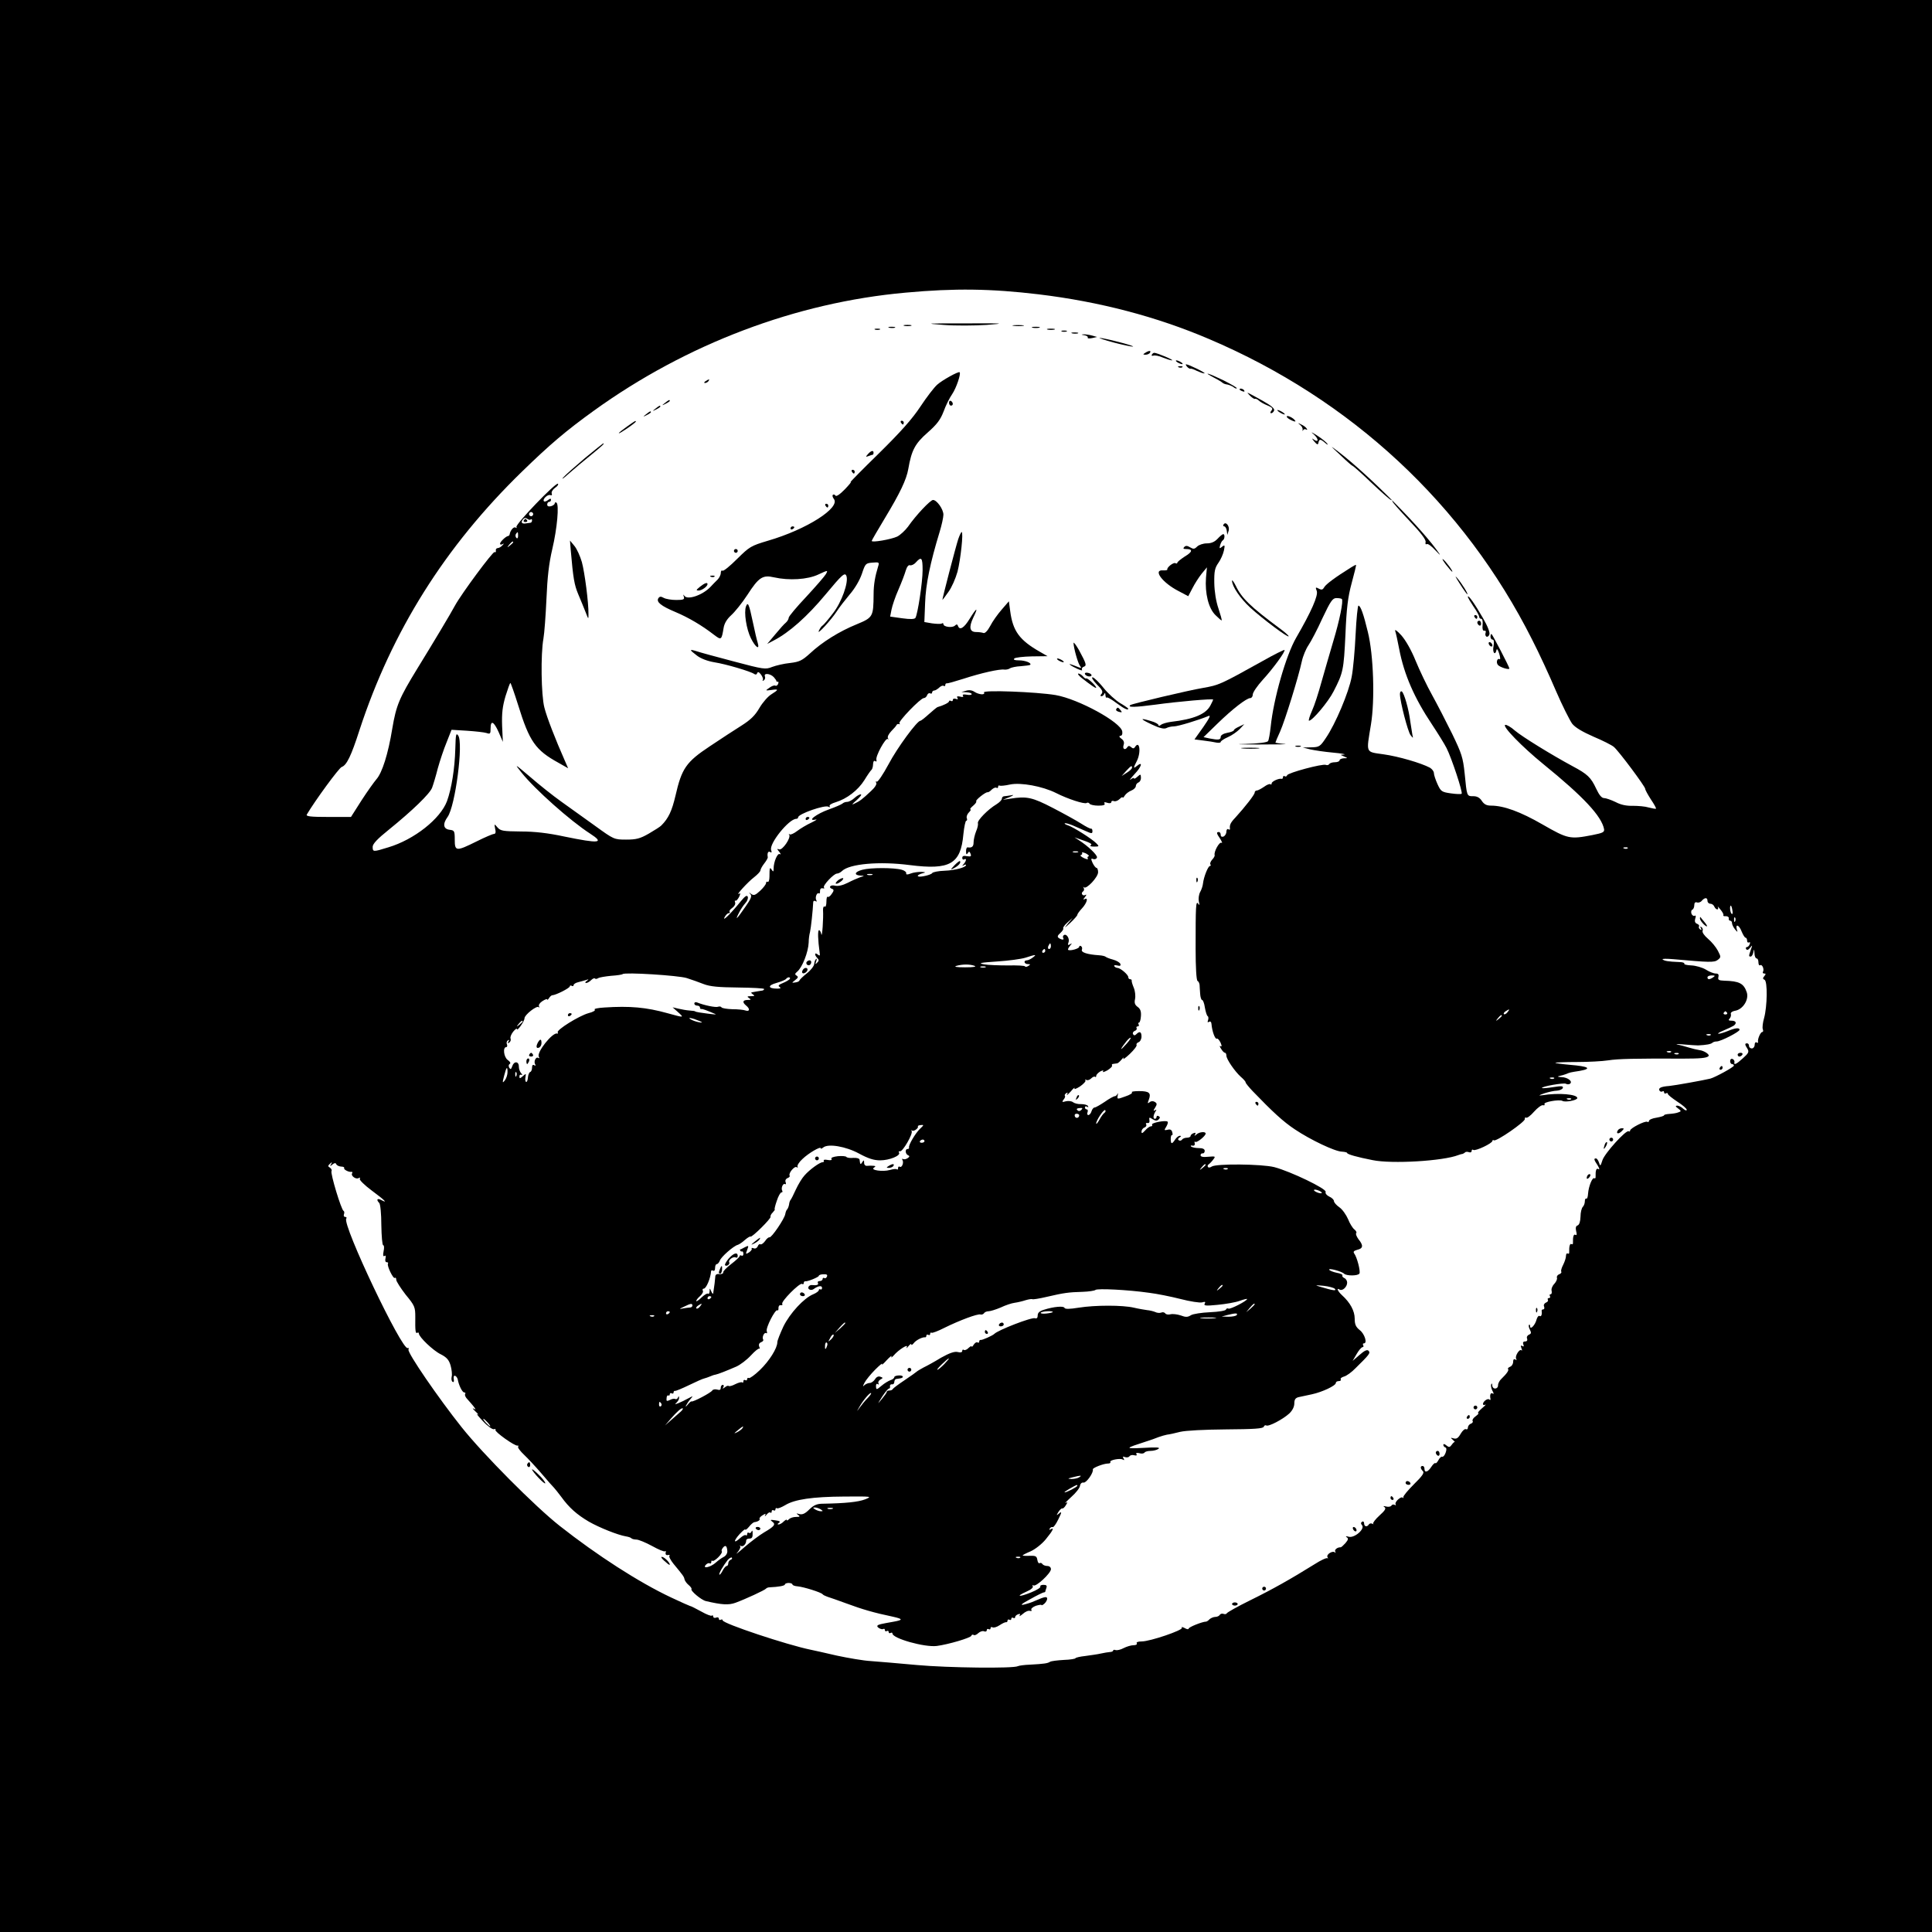 <?xml version="1.0" standalone="no"?>
<!DOCTYPE svg PUBLIC "-//W3C//DTD SVG 20010904//EN"
 "http://www.w3.org/TR/2001/REC-SVG-20010904/DTD/svg10.dtd">
<svg version="1.0" xmlns="http://www.w3.org/2000/svg"
 width="1024pt" height="1024pt" viewBox="0 0 1024 1024"
 preserveAspectRatio="xMidYMid meet">
<g transform="translate(0,1024) scale(0.1,-0.1)"
fill="#000000" stroke="none">
<path d="M0 5120 l0 -5120 5120 0 5120 0 0 5120 0 5120 -5120 0 -5120 0 0
-5120z m5505 3560 c323 -39 624 -118 901 -236 756 -321 1354 -877 1715 -1595
35 -68 91 -189 125 -269 34 -79 74 -158 87 -176 17 -21 55 -43 114 -69 48 -20
97 -45 107 -54 27 -23 166 -210 166 -222 0 -6 14 -31 30 -56 17 -25 29 -47 27
-49 -2 -2 -19 1 -38 6 -19 6 -57 9 -84 9 -34 -1 -64 5 -92 20 -23 11 -51 21
-61 21 -13 0 -26 16 -42 50 -28 60 -46 77 -125 119 -113 61 -267 156 -306 189
-21 19 -45 32 -51 30 -18 -6 89 -116 202 -208 213 -173 309 -276 322 -345 2
-16 -7 -20 -62 -31 -119 -23 -130 -21 -264 56 -118 68 -206 100 -273 100 -24
0 -37 7 -49 25 -11 17 -25 25 -45 25 -35 0 -34 -2 -46 120 -9 86 -16 106 -66
210 -31 63 -79 156 -106 205 -28 50 -67 132 -88 183 -23 57 -53 109 -76 135
-23 25 -36 34 -32 22 4 -11 13 -54 21 -95 26 -136 81 -261 174 -400 31 -47 66
-103 77 -125 27 -53 87 -235 80 -242 -3 -3 -29 -2 -57 2 -49 7 -53 10 -71 49
-10 22 -19 49 -19 58 0 10 -10 22 -21 29 -47 25 -167 60 -246 71 -97 14 -92 3
-67 156 22 131 14 371 -16 492 -23 96 -39 140 -50 140 -4 0 -11 -69 -15 -152
-4 -84 -13 -186 -21 -226 -15 -81 -86 -250 -137 -324 -30 -45 -35 -48 -77 -49
l-45 -1 40 -10 c22 -5 76 -13 120 -17 44 -4 71 -9 60 -10 l-20 -2 20 -9 c19
-8 19 -9 -2 -9 -13 -1 -23 -5 -23 -11 0 -5 -11 -10 -24 -10 -14 0 -27 -4 -31
-10 -3 -5 -11 -7 -18 -4 -18 7 -201 -42 -205 -55 -2 -6 -8 -9 -13 -5 -5 3 -9
0 -9 -5 0 -6 -3 -10 -7 -9 -15 4 -53 -14 -53 -24 0 -6 -3 -8 -6 -5 -4 4 -19
-2 -34 -13 -16 -11 -33 -20 -39 -20 -6 0 -11 -5 -11 -11 0 -11 -52 -77 -102
-132 -26 -27 -32 -40 -29 -60 1 -5 -3 -6 -9 -2 -5 3 -10 -3 -10 -13 0 -11 -7
-22 -15 -26 -9 -3 -15 0 -15 9 0 8 -4 15 -10 15 -14 0 -13 -7 8 -37 9 -15 12
-24 6 -20 -11 7 -42 -49 -36 -66 1 -4 -5 -15 -13 -23 -8 -9 -13 -20 -10 -25 4
-5 2 -9 -2 -9 -10 0 -33 -58 -37 -93 -1 -12 -8 -33 -15 -45 -7 -13 -10 -36 -7
-50 5 -20 4 -23 -3 -12 -13 18 -14 -10 -14 -239 0 -97 4 -166 10 -170 6 -3 10
-13 11 -21 0 -8 2 -30 3 -47 1 -18 6 -33 10 -33 5 0 12 -18 15 -40 4 -22 10
-43 15 -46 4 -2 5 -12 2 -21 -4 -11 -3 -14 5 -9 7 4 12 0 13 -11 3 -38 19 -84
29 -78 4 2 12 -7 19 -21 7 -17 8 -23 0 -19 -6 4 -5 -2 3 -14 7 -12 16 -21 20
-21 5 0 8 -7 8 -15 0 -19 45 -84 76 -112 14 -12 26 -25 26 -30 0 -4 17 -25 37
-46 105 -109 162 -162 224 -203 82 -55 212 -117 249 -118 16 -1 28 -4 28 -7 0
-7 53 -22 135 -38 101 -21 374 -5 455 27 8 3 18 6 22 6 3 1 9 4 13 8 4 4 13 4
21 1 8 -3 14 0 14 7 0 6 4 9 9 5 12 -7 101 35 101 48 0 4 4 6 8 3 13 -8 167
99 164 113 -1 7 2 10 7 7 5 -3 24 11 42 32 18 20 39 36 47 34 8 -2 11 1 8 6
-7 11 79 26 95 17 14 -9 79 3 79 15 0 20 -98 29 -185 15 -23 -3 -21 -1 10 10
22 7 52 14 66 14 15 1 29 7 32 14 4 11 -6 12 -50 5 -31 -5 -57 -7 -60 -5 -7 8
115 29 126 23 6 -4 16 -4 21 -1 19 12 -10 35 -44 36 -20 1 -24 3 -11 6 11 2
27 7 35 10 22 9 21 9 73 17 67 12 47 24 -51 32 -45 4 -81 9 -78 11 2 2 53 4
114 4 60 0 135 4 167 9 50 8 140 10 400 9 83 0 121 3 130 13 9 8 -22 29 -47
32 -13 2 -39 8 -58 14 -19 6 -46 13 -60 16 -14 3 2 3 35 0 33 -3 67 -5 75 -5
44 2 69 7 76 14 4 4 14 7 23 7 21 0 121 51 121 62 0 12 -23 10 -63 -7 -20 -8
-42 -15 -49 -14 -7 0 5 8 27 17 22 9 46 21 53 25 19 13 14 27 -10 27 -16 0
-19 3 -11 11 6 6 9 17 7 24 -3 7 6 15 24 18 41 8 73 60 60 98 -16 47 -40 59
-119 61 -30 1 -35 5 -31 20 3 13 -1 18 -14 18 -11 0 -34 9 -53 21 -18 11 -53
21 -76 22 -24 1 -41 5 -38 10 2 4 -11 8 -29 8 -55 2 -78 6 -86 14 -4 4 22 4
58 1 191 -17 215 -18 234 -4 18 14 18 16 1 49 -10 19 -33 47 -52 63 -19 16
-32 34 -29 42 3 7 0 16 -6 20 -7 5 -8 2 -3 -6 5 -9 4 -11 -4 -6 -6 4 -9 11 -6
16 3 4 -2 11 -11 14 -10 4 -13 13 -9 27 5 13 3 19 -3 15 -5 -3 -13 2 -17 11
-3 10 -1 19 4 21 6 2 11 13 11 24 0 13 5 18 14 15 8 -3 20 1 26 9 16 18 30 18
30 -1 0 -8 7 -15 15 -15 9 0 18 -7 21 -15 4 -8 10 -15 16 -15 5 0 6 6 3 13 -4
6 2 1 13 -13 11 -13 19 -27 16 -31 -2 -4 4 -6 14 -5 9 0 16 -5 15 -11 -2 -7 2
-13 7 -13 6 0 10 -6 10 -13 0 -7 7 -22 16 -33 13 -16 15 -16 10 -2 -10 33 11
27 24 -7 8 -19 17 -35 22 -35 4 0 8 -7 8 -16 0 -8 4 -12 10 -9 6 3 7 -1 4 -9
-3 -9 -10 -16 -16 -16 -5 0 -6 -5 -3 -11 5 -6 12 -4 21 8 13 16 13 15 4 -10
-12 -35 -12 -37 -1 -37 5 0 12 10 14 23 4 19 4 18 6 -5 0 -16 6 -28 11 -28 6
0 10 -9 10 -21 0 -11 4 -18 9 -15 11 7 23 -22 15 -35 -3 -5 0 -9 7 -9 9 0 9
-3 0 -14 -9 -10 -8 -15 1 -19 17 -6 15 -141 -2 -203 -7 -24 -10 -50 -7 -59 4
-8 2 -15 -3 -15 -9 0 -26 -39 -22 -53 1 -5 -2 -6 -8 -2 -5 3 -10 -2 -10 -13 0
-10 -7 -19 -15 -19 -8 0 -15 6 -15 14 0 7 -4 13 -10 13 -13 0 -13 -6 2 -29 9
-16 6 -23 -23 -49 -36 -33 -51 -40 -46 -21 1 6 -4 14 -10 16 -7 3 -13 -2 -13
-11 0 -9 5 -16 10 -16 6 0 10 -4 10 -8 0 -8 -99 -62 -125 -69 -37 -9 -187 -36
-218 -39 -43 -3 -60 -11 -51 -25 3 -5 10 -7 15 -4 5 4 9 1 9 -5 0 -6 5 -8 10
-5 6 3 10 2 10 -3 0 -5 23 -23 50 -41 28 -18 50 -37 50 -43 0 -6 -8 -4 -18 5
-10 10 -25 17 -33 17 -10 -1 -9 -5 5 -15 18 -14 18 -15 1 -21 -9 -4 -30 -7
-46 -8 -16 -1 -29 -4 -29 -7 0 -4 -18 -9 -40 -13 -22 -3 -40 -11 -40 -17 0 -5
-4 -8 -9 -5 -11 7 -91 -34 -91 -46 0 -5 -3 -7 -8 -4 -14 8 -128 -118 -139
-154 -10 -32 -12 -33 -18 -12 -4 12 -11 22 -16 22 -13 0 -11 -7 9 -37 9 -15
11 -24 5 -20 -12 8 -17 -5 -16 -40 1 -7 -3 -11 -7 -8 -10 6 -30 -42 -33 -82
-1 -17 -5 -29 -9 -26 -5 2 -8 -4 -8 -14 0 -11 -5 -24 -11 -30 -6 -6 -12 -29
-12 -52 -1 -25 -6 -42 -15 -46 -10 -3 -12 -13 -8 -31 5 -17 3 -23 -4 -19 -9 6
-14 -10 -13 -42 1 -7 -3 -10 -8 -7 -8 5 -13 -12 -12 -43 1 -7 -3 -10 -8 -7 -5
3 -9 -3 -9 -13 0 -10 -7 -31 -15 -47 -8 -15 -13 -32 -10 -36 3 -4 -2 -11 -11
-14 -9 -3 -14 -12 -12 -18 3 -7 -4 -22 -14 -33 -11 -11 -17 -28 -14 -37 2 -10
0 -18 -6 -18 -5 0 -6 -4 -3 -10 3 -5 1 -10 -5 -10 -6 0 -9 -4 -6 -9 3 -5 -1
-12 -10 -15 -9 -4 -14 -13 -10 -21 3 -8 1 -15 -4 -15 -6 0 -9 -3 -9 -7 3 -20
-2 -34 -11 -28 -5 3 -12 -5 -16 -19 -7 -29 -34 -57 -34 -36 0 8 -3 11 -6 8 -3
-4 -1 -15 5 -26 8 -16 7 -21 -5 -26 -9 -4 -14 -13 -10 -21 3 -9 -1 -15 -10
-15 -11 0 -14 -6 -10 -16 4 -10 2 -13 -6 -8 -8 5 -9 1 -4 -12 4 -10 4 -15 0
-11 -10 10 -36 -31 -28 -45 4 -7 3 -8 -4 -4 -8 5 -12 0 -12 -12 0 -11 -7 -23
-16 -26 -9 -4 -14 -9 -11 -12 6 -6 -6 -24 -35 -52 -10 -9 -18 -24 -18 -34 0
-23 -30 -24 -31 0 0 9 -3 12 -5 5 -3 -7 0 -22 6 -34 8 -15 9 -19 1 -15 -10 7
-16 -7 -11 -29 1 -5 -2 -7 -6 -3 -8 9 -34 -10 -34 -24 0 -5 6 -6 13 -3 6 4 -1
-5 -18 -19 -16 -14 -26 -26 -20 -26 5 0 -1 -7 -13 -16 -12 -8 -20 -20 -17 -25
4 -5 -1 -12 -9 -15 -9 -3 -16 -13 -16 -21 0 -8 -5 -11 -10 -8 -6 3 -18 -7 -28
-24 -13 -23 -22 -29 -37 -25 -17 5 -18 4 -5 -7 8 -8 13 -13 11 -12 -2 2 -10
-5 -16 -14 -11 -15 -15 -15 -29 -4 -9 8 -16 9 -16 3 0 -6 5 -12 11 -14 6 -2 7
-12 1 -28 -5 -14 -13 -23 -18 -21 -5 2 -14 -6 -20 -18 -6 -11 -13 -19 -16 -16
-3 3 -13 -6 -22 -20 -18 -28 -36 -33 -36 -10 0 8 -4 15 -10 15 -13 0 -13 -13
2 -28 8 -8 -3 -25 -48 -69 -32 -32 -57 -62 -56 -68 2 -5 1 -7 -3 -3 -10 9 -45
-24 -38 -35 3 -6 1 -7 -5 -3 -6 3 -14 2 -17 -4 -4 -6 -16 -8 -28 -5 -15 4 -18
3 -9 -3 10 -7 3 -18 -27 -45 -21 -19 -36 -39 -33 -43 4 -4 2 -4 -5 0 -6 3 -14
2 -18 -4 -9 -15 -25 -12 -25 6 0 8 -5 12 -10 9 -8 -5 -8 -11 -1 -19 17 -20
-41 -70 -71 -61 -14 4 -18 3 -10 -3 10 -6 8 -13 -7 -31 -11 -12 -22 -22 -25
-22 -17 1 -35 -13 -29 -23 3 -6 3 -8 -2 -4 -12 11 -47 -11 -39 -25 4 -7 4 -9
0 -6 -4 4 -35 -10 -69 -32 -127 -79 -223 -133 -341 -191 -67 -33 -122 -64
-124 -69 -2 -4 -9 -6 -17 -3 -7 3 -16 1 -20 -5 -3 -6 -14 -11 -24 -11 -9 0
-23 -6 -30 -12 -6 -7 -15 -13 -19 -13 -19 0 -92 -29 -92 -37 0 -5 -10 -4 -21
3 -12 6 -19 7 -15 1 7 -12 -168 -72 -213 -72 -19 0 -30 -4 -26 -10 3 -6 -4
-10 -17 -10 -13 0 -36 -7 -52 -15 -16 -9 -36 -13 -43 -11 -7 3 -13 2 -13 -2 0
-4 -8 -8 -17 -8 -10 -1 -31 -4 -48 -8 -16 -4 -54 -9 -82 -13 -29 -3 -53 -9
-53 -12 0 -3 -28 -8 -62 -9 -34 -2 -67 -6 -73 -10 -12 -8 -31 -11 -105 -15
-30 -1 -59 -5 -65 -8 -22 -13 -370 -9 -535 6 -96 9 -206 18 -245 21 -38 2
-119 16 -180 29 -60 14 -123 28 -138 31 -123 25 -467 139 -467 156 0 5 -4 6
-10 3 -5 -3 -10 -1 -10 5 0 7 -7 10 -15 6 -8 -3 -15 0 -15 6 0 6 -3 8 -7 5 -3
-4 -29 6 -57 22 -28 15 -54 29 -59 29 -4 1 -49 21 -100 45 -172 81 -393 224
-590 379 -131 103 -407 381 -520 523 -122 153 -289 396 -282 412 2 8 1 11 -4
8 -29 -17 -347 652 -326 686 4 5 1 9 -5 9 -7 0 -10 6 -7 14 3 8 2 16 -2 18
-12 4 -71 200 -64 211 3 5 -1 13 -8 18 -12 7 -12 10 0 21 12 11 12 10 6 -2 -8
-13 -6 -13 7 -2 11 9 17 9 20 2 2 -6 13 -12 25 -13 12 0 20 -4 17 -8 -4 -8 26
-23 39 -20 5 1 6 -3 3 -8 -8 -13 21 -34 35 -25 7 4 9 3 6 -4 -4 -5 24 -33 63
-62 69 -51 89 -71 50 -50 -21 11 -27 1 -10 -16 6 -6 11 -58 11 -117 1 -59 5
-107 10 -107 5 0 6 -14 2 -32 -4 -21 -3 -29 5 -25 6 5 8 0 5 -13 -3 -12 0 -20
6 -20 7 0 10 -3 7 -8 -6 -11 29 -84 37 -75 4 3 7 -1 7 -10 0 -8 23 -44 50 -79
48 -58 51 -66 51 -118 -1 -75 1 -90 11 -84 4 3 8 1 8 -4 0 -18 76 -91 116
-110 31 -16 43 -29 52 -59 6 -21 9 -48 6 -59 -3 -12 -1 -25 5 -28 6 -4 8 2 6
14 -2 13 0 20 7 18 6 -2 12 -11 14 -19 5 -30 24 -69 34 -69 6 0 9 -4 5 -9 -3
-6 3 -18 13 -28 9 -10 24 -27 32 -37 13 -18 13 -19 0 -12 -8 5 -4 -2 10 -15
14 -13 19 -20 10 -15 -8 6 5 -11 30 -37 24 -26 51 -45 58 -42 7 2 11 1 8 -4
-6 -9 103 -87 117 -83 5 1 6 -1 3 -6 -3 -5 12 -24 32 -43 20 -19 62 -64 92
-99 30 -36 60 -69 66 -75 5 -5 23 -28 39 -49 41 -57 83 -94 146 -131 56 -32
154 -71 196 -78 12 -2 26 -6 29 -10 4 -4 16 -7 27 -7 11 0 48 -15 83 -34 34
-19 65 -32 69 -28 4 4 5 0 3 -8 -2 -9 3 -14 12 -12 8 2 12 0 8 -4 -4 -4 6 -23
22 -43 52 -63 55 -67 58 -82 2 -8 11 -21 22 -30 11 -9 17 -19 15 -21 -8 -8 51
-58 76 -64 85 -20 121 -22 157 -9 52 19 156 67 162 75 3 4 12 7 20 7 46 2 80
8 80 15 0 4 9 8 20 8 11 0 20 -4 20 -8 0 -4 12 -9 28 -10 32 -3 125 -32 132
-42 3 -4 14 -9 25 -13 11 -3 58 -20 105 -37 78 -29 142 -48 243 -69 53 -12 54
-17 5 -26 -73 -13 -82 -15 -87 -21 -8 -7 21 -24 31 -18 4 3 8 0 8 -6 0 -6 5
-8 10 -5 6 3 10 1 10 -5 0 -6 5 -8 10 -5 6 3 10 2 10 -3 0 -26 170 -74 235
-66 61 8 180 43 183 54 2 6 8 8 13 4 5 -3 16 2 24 10 9 8 22 13 30 10 8 -4 15
-1 15 6 0 6 5 8 10 5 6 -3 10 -1 10 5 0 6 5 8 10 5 6 -4 23 1 38 11 15 10 30
17 35 16 4 -1 7 3 7 9 0 5 5 7 10 4 6 -3 10 -1 10 5 0 6 5 8 10 5 6 -3 10 -2
10 3 0 6 7 13 16 16 10 4 13 2 8 -7 -4 -6 4 -2 17 9 13 12 30 19 38 16 8 -2
11 0 7 6 -3 5 8 15 24 21 17 5 30 7 30 4 0 -3 7 0 15 7 8 7 15 19 15 26 0 14
-12 12 -65 -11 -16 -8 -43 -16 -60 -20 -20 -4 -10 5 35 29 35 20 68 36 72 36
4 0 8 2 8 4 0 2 3 11 6 20 4 12 0 16 -16 16 -11 0 -19 -4 -16 -9 3 -5 -19 -19
-49 -31 -64 -26 -85 -23 -25 4 24 10 37 22 34 28 -4 6 -3 8 3 5 14 -9 93 65
93 86 0 10 -8 17 -19 17 -11 0 -23 5 -26 10 -4 6 -10 8 -15 5 -5 -3 -10 5 -12
17 -3 20 -9 23 -40 22 -21 -1 -38 0 -38 2 0 2 19 12 43 22 24 11 60 39 80 64
37 45 47 65 25 52 -7 -4 -8 -3 -4 5 4 6 11 9 15 7 4 -3 18 16 30 41 19 38 19
44 5 32 -16 -13 -16 -12 -4 8 8 12 17 20 20 18 3 -2 12 5 19 17 10 16 10 19
-1 12 -7 -4 6 10 30 32 24 21 45 48 46 59 2 12 10 19 19 17 15 -2 54 53 49 70
-2 8 57 31 80 31 10 0 15 3 13 8 -7 10 52 22 66 13 8 -5 9 -3 4 6 -6 10 -4 12
8 7 9 -3 19 -1 23 4 3 6 15 9 25 6 12 -3 17 -1 12 6 -4 6 2 8 15 5 12 -4 25
-2 28 3 3 5 17 9 32 9 15 0 34 5 42 11 11 8 -11 9 -80 5 -101 -5 -100 -3 15
34 22 7 51 17 65 23 14 5 34 11 45 13 11 1 43 8 70 15 30 7 128 12 244 13 146
1 195 4 199 14 2 6 8 10 13 7 12 -8 88 32 122 63 17 16 27 36 27 54 0 20 6 29
23 33 12 3 44 9 70 15 56 12 127 46 127 60 0 6 7 10 16 10 8 0 13 4 10 9 -3 5
4 11 17 15 13 3 41 23 62 45 73 72 80 80 68 92 -7 7 -21 1 -47 -22 l-37 -32
21 36 c12 21 26 37 32 37 5 0 6 5 3 10 -3 6 -2 10 4 10 19 0 4 50 -22 70 -21
17 -27 30 -27 61 0 41 -24 85 -67 124 -23 21 -32 42 -13 30 15 -9 40 14 40 37
0 10 -7 21 -15 24 -8 4 -13 10 -10 14 3 4 -11 11 -30 14 -19 4 -37 11 -40 16
-6 11 66 -8 79 -21 13 -12 73 -12 81 1 7 11 -13 88 -28 107 -6 9 -1 14 17 19
31 7 33 23 6 56 -10 14 -16 29 -12 32 4 4 -1 13 -10 20 -9 7 -24 31 -33 54
-10 23 -30 52 -46 63 -16 11 -29 26 -29 33 0 7 -11 18 -25 24 -14 7 -22 17
-19 25 6 16 -185 108 -272 131 -67 17 -310 19 -332 3 -7 -5 -16 -7 -19 -3 -4
4 -3 10 2 14 6 4 17 15 25 26 14 18 12 18 -26 15 -27 -3 -41 0 -41 8 0 6 5 11
11 10 6 -1 11 5 11 13 0 10 -10 15 -32 15 -17 0 -35 4 -40 8 -4 5 -1 7 7 5 9
-2 14 3 12 12 -2 8 -1 12 3 8 7 -7 55 31 55 44 0 12 -34 9 -49 -5 -11 -9 -12
-9 -7 0 5 9 2 11 -8 7 -9 -3 -16 -10 -16 -15 0 -5 -9 -9 -19 -9 -11 0 -23 -5
-26 -10 -4 -6 -11 -7 -17 -4 -6 4 -5 10 3 15 10 6 11 9 2 9 -7 0 -18 -9 -25
-20 -17 -26 -23 -25 -23 4 0 13 3 22 7 20 3 -2 4 4 1 15 -3 13 -11 17 -25 13
-18 -4 -19 -3 -7 16 7 12 11 24 7 27 -9 9 -88 -6 -82 -16 3 -5 0 -9 -7 -9 -6
0 -20 -10 -30 -22 -15 -16 -19 -17 -19 -6 0 9 7 19 16 22 8 3 12 11 9 16 -4 6
-1 9 7 8 8 -2 12 4 10 15 -3 16 0 16 17 5 15 -9 23 -10 32 -1 8 8 8 13 0 17
-6 4 -11 2 -11 -3 0 -6 -4 -11 -9 -11 -11 0 -9 19 3 39 7 10 5 12 -3 6 -9 -5
-9 -1 1 14 11 18 11 23 -2 31 -9 5 -19 5 -27 -2 -11 -9 -12 -6 -4 14 13 35 2
45 -52 45 -26 0 -43 -3 -38 -6 6 -4 -10 -14 -34 -22 -44 -16 -45 -16 -41 5 2
11 1 15 -1 9 -3 -7 -9 -13 -14 -13 -6 0 -30 -13 -54 -30 -24 -16 -48 -30 -54
-30 -5 0 -13 -9 -16 -20 -3 -11 -11 -20 -17 -20 -5 0 -8 7 -4 15 3 8 1 15 -4
15 -6 0 -10 5 -10 11 0 5 5 7 12 3 6 -4 8 -3 4 4 -3 6 -20 10 -36 10 -16 -1
-35 4 -43 10 -7 6 -24 8 -38 5 -20 -6 -22 -4 -12 9 7 8 10 17 7 20 -3 3 0 9 7
14 8 5 10 3 4 -7 -4 -8 5 0 20 16 14 17 23 24 20 17 -4 -8 9 -3 28 9 19 13 33
28 30 33 -4 5 -1 6 5 2 6 -3 17 0 25 8 8 8 17 12 21 9 3 -4 6 -1 6 5 0 6 10
16 21 23 15 7 19 8 15 0 -4 -6 6 -3 23 6 16 10 27 21 25 25 -3 5 0 9 5 9 6 1
15 2 21 3 5 0 16 10 25 21 9 11 13 13 9 5 -4 -8 12 3 34 24 23 22 39 43 36 48
-3 4 2 11 10 14 9 3 16 17 16 30 0 26 -10 30 -27 13 -8 -8 -13 -8 -18 0 -3 6
1 14 9 17 9 3 13 10 10 15 -3 5 0 9 6 9 6 0 8 5 5 10 -3 6 -3 10 2 10 4 0 9
16 10 34 2 25 -3 39 -17 49 -15 11 -19 21 -14 43 3 16 0 43 -7 59 -7 17 -12
33 -11 38 1 4 -3 7 -8 7 -6 0 -10 5 -10 11 0 13 -41 48 -57 49 -6 0 -14 4 -17
9 -4 5 4 7 15 4 16 -4 20 -2 17 8 -2 7 -20 18 -39 23 -19 5 -36 12 -39 15 -3
3 -18 7 -35 8 -61 4 -96 15 -91 29 3 7 1 16 -4 19 -6 4 -10 2 -10 -3 0 -10
-51 -24 -59 -16 -2 2 2 11 10 21 12 14 12 16 0 8 -11 -6 -13 -4 -8 10 8 19
-10 48 -24 39 -5 -3 -7 -10 -4 -15 7 -11 -5 -12 -23 -1 -9 7 -8 13 8 27 11 10
18 21 15 25 -2 4 8 18 23 31 l27 24 -25 -30 c-22 -27 -21 -27 13 4 20 19 37
38 37 42 0 5 11 20 25 35 26 28 35 61 13 48 -8 -5 -7 0 2 11 8 10 10 16 3 12
-6 -4 -14 -3 -17 2 -4 5 -2 12 4 16 6 4 7 12 4 18 -4 7 -3 9 1 4 13 -12 75 54
75 80 0 13 -4 23 -8 23 -5 0 -14 12 -21 26 -10 22 -9 26 3 21 8 -3 17 0 20 8
4 12 -48 62 -99 94 l-20 13 20 -7 c65 -22 76 -28 66 -35 -7 -4 1 -7 17 -7 28
0 29 1 13 17 -22 23 -120 85 -149 95 -13 4 -21 9 -19 11 3 3 21 -2 41 -10 20
-9 52 -23 71 -31 31 -14 35 -14 35 0 0 8 -3 14 -7 13 -5 -1 -28 11 -53 27 -25
16 -92 53 -150 83 -108 56 -138 63 -225 49 l-40 -6 35 14 c23 10 26 14 10 10
-14 -2 -31 -5 -37 -5 -7 0 -13 -6 -13 -13 0 -7 -13 -20 -29 -30 -44 -26 -103
-86 -98 -100 2 -7 -2 -26 -10 -44 -7 -18 -13 -44 -13 -58 0 -22 -9 -30 -32
-26 -5 0 -8 -9 -8 -21 0 -17 3 -19 9 -10 6 11 10 10 15 -3 5 -14 2 -16 -19
-13 -17 4 -25 1 -25 -9 0 -8 5 -11 10 -8 14 9 12 -8 -2 -24 -10 -11 -10 -13 0
-7 6 4 12 5 12 1 0 -12 -58 -28 -114 -30 -32 -1 -61 -7 -65 -12 -3 -6 -24 -13
-46 -17 -41 -8 -41 7 0 17 13 3 9 5 -12 6 -17 0 -43 -3 -57 -9 -18 -7 -25 -6
-23 2 1 6 -9 14 -23 18 -42 12 -166 12 -210 0 -42 -11 -46 -29 -7 -31 20 -1
20 -1 -3 -8 -14 -5 -44 -18 -67 -30 -28 -14 -52 -19 -68 -15 -25 6 -37 -10
-13 -18 8 -3 8 -10 -4 -26 -8 -12 -18 -19 -21 -15 -4 3 -7 -8 -7 -26 0 -18 -4
-30 -9 -26 -6 3 -9 -5 -9 -17 3 -46 -5 -152 -9 -130 -2 12 -8 22 -12 22 -8 0
-6 -53 3 -118 3 -18 1 -20 -10 -11 -17 14 -19 -2 -2 -19 9 -9 9 -15 -1 -24
-10 -11 -11 -9 -5 7 4 11 3 17 -1 12 -5 -4 -9 -16 -10 -27 -1 -10 -18 -33 -39
-49 -20 -16 -38 -33 -39 -38 -1 -4 -11 -9 -22 -10 -20 -3 -20 -3 0 13 15 11
17 17 7 23 -10 6 -10 10 3 21 27 22 59 104 61 155 0 17 3 41 7 55 5 21 15 115
17 158 0 7 5 10 12 6 6 -4 8 -3 5 4 -9 13 2 44 13 37 4 -3 7 3 6 13 0 10 5 16
14 14 8 -2 12 0 7 4 -9 9 52 74 69 74 7 0 19 6 26 13 39 39 199 53 360 32 213
-27 270 5 284 164 4 39 11 71 15 71 5 0 6 6 3 14 -3 7 2 21 11 30 9 9 13 16 8
16 -4 1 2 9 14 19 12 10 20 21 17 24 -6 6 50 50 60 48 4 -1 14 5 22 14 9 8 20
13 25 10 5 -4 9 -1 9 5 0 6 4 9 8 6 4 -2 29 0 55 6 57 12 172 -9 244 -45 63
-32 150 -60 162 -53 5 4 12 2 16 -4 3 -5 24 -10 46 -10 27 0 38 4 33 11 -4 8
0 9 15 4 12 -4 21 -2 21 4 0 6 6 8 14 5 7 -3 21 2 30 11 9 9 16 13 16 8 0 -4
5 0 11 10 6 10 22 22 35 27 13 5 24 16 24 24 0 7 6 16 14 19 8 3 14 15 13 26
-1 19 -2 19 -19 4 -10 -9 -18 -13 -18 -8 0 4 -8 1 -17 -6 -10 -7 0 6 21 29 37
39 45 70 11 42 -19 -16 -19 -10 0 26 24 47 15 114 -10 74 -5 -8 -11 -8 -20 0
-9 8 -15 8 -20 0 -11 -18 -27 -11 -20 11 5 14 1 25 -12 34 -12 9 -13 14 -5 15
8 0 12 9 10 23 -7 49 -232 172 -353 193 -101 17 -388 28 -380 14 9 -15 -27
-12 -50 3 -13 9 -29 11 -45 6 l-25 -7 28 -1 c15 -1 27 -5 27 -10 0 -4 -12 -6
-26 -3 -18 3 -25 1 -20 -6 4 -6 -2 -8 -16 -4 -14 3 -19 1 -14 -6 5 -8 2 -10
-8 -6 -9 3 -16 1 -16 -6 0 -6 -4 -8 -10 -5 -5 3 -10 2 -10 -2 0 -7 -30 -22
-62 -31 -4 -2 -24 -18 -45 -37 -21 -19 -41 -35 -45 -35 -17 0 -122 -142 -169
-231 -29 -54 -57 -95 -62 -92 -6 3 -7 1 -3 -6 4 -7 -7 -25 -28 -44 -48 -45
-59 -53 -87 -66 -17 -9 -15 -4 11 18 19 17 29 31 22 31 -7 0 -22 -9 -34 -20
-12 -11 -29 -20 -38 -20 -9 0 -20 -4 -25 -9 -6 -5 -38 -19 -72 -31 -65 -23
-119 -64 -71 -54 12 3 3 -4 -22 -16 -24 -11 -59 -32 -76 -45 -17 -13 -35 -21
-39 -17 -5 4 -6 2 -2 -3 9 -17 -36 -82 -53 -77 -13 5 -13 3 0 -13 8 -10 10
-16 3 -12 -12 8 -33 -41 -33 -77 0 -17 -2 -18 -10 -6 -10 16 -12 12 -12 -37 0
-18 -5 -30 -9 -27 -5 3 -9 0 -9 -6 0 -7 -14 -25 -31 -41 -26 -24 -34 -27 -48
-17 -13 10 -14 10 -4 -1 9 -10 3 -25 -25 -65 -47 -68 -58 -78 -37 -37 9 19 25
43 35 54 10 10 16 26 13 34 -4 10 -14 4 -37 -24 -54 -67 -99 -110 -86 -85 6
12 16 22 22 22 6 0 8 3 5 7 -4 3 2 13 14 21 11 8 18 20 15 29 -3 8 -2 12 2 9
4 -2 12 7 19 20 8 18 8 22 0 17 -23 -14 46 62 79 87 18 14 33 30 34 36 0 6 9
23 20 37 11 14 20 29 19 34 -4 21 2 34 13 27 8 -5 9 -2 5 10 -13 33 94 166
133 166 5 0 10 3 10 8 0 18 143 68 161 56 7 -4 9 -3 6 3 -4 6 11 15 32 21 59
18 118 63 152 117 17 28 34 52 38 55 3 3 6 11 7 18 2 29 5 33 14 27 5 -3 7 0
5 7 -7 18 49 120 60 111 4 -5 5 -2 1 4 -4 8 4 23 18 38 14 14 27 29 28 33 2 4
8 6 13 4 6 -2 6 0 2 4 -9 9 112 134 129 134 7 0 15 7 18 16 3 8 10 12 16 9 5
-3 10 -1 10 4 0 6 5 11 11 11 6 0 17 7 26 15 8 8 19 13 24 10 5 -4 9 -1 9 4 0
6 3 10 8 9 4 -1 43 10 87 24 95 31 193 53 218 49 10 -1 24 2 30 7 7 4 32 10
57 11 25 2 47 5 50 7 9 10 -26 24 -60 24 -22 0 -31 3 -24 10 5 5 47 10 93 11
l83 1 -40 23 c-109 62 -144 110 -158 216 l-7 52 -38 -44 c-21 -24 -49 -63 -61
-87 -14 -26 -28 -40 -36 -37 -8 3 -25 5 -38 5 -35 0 -40 25 -16 76 29 59 19
56 -19 -6 -30 -49 -53 -63 -62 -37 -3 9 -8 9 -16 1 -14 -13 -61 -7 -61 8 0 5
-4 7 -9 3 -6 -3 -28 -2 -51 1 l-41 7 4 101 c3 98 27 213 77 377 11 36 20 77
20 91 0 29 -35 78 -55 78 -14 0 -90 -80 -133 -142 -15 -20 -41 -44 -57 -52
-32 -15 -135 -33 -135 -23 0 3 32 58 70 121 79 131 114 203 124 261 17 99 36
134 102 192 50 44 68 68 85 112 11 31 32 73 46 93 21 31 47 107 39 115 -6 6
-94 -43 -119 -66 -16 -14 -56 -66 -89 -116 -42 -64 -105 -135 -221 -249 -89
-87 -156 -155 -149 -151 7 3 -7 -14 -30 -38 -27 -28 -46 -40 -50 -34 -4 6 -10
8 -14 4 -4 -3 -1 -13 5 -21 38 -46 -143 -162 -349 -222 -91 -27 -98 -32 -163
-96 -38 -38 -72 -66 -78 -63 -5 4 -9 -2 -9 -12 0 -10 -8 -26 -17 -35 -10 -10
-27 -27 -38 -39 -41 -43 -121 -71 -138 -47 -6 9 -7 8 -3 -4 5 -15 -1 -18 -40
-18 -25 0 -55 5 -66 11 -16 9 -22 8 -29 -2 -12 -20 15 -41 91 -73 69 -29 140
-71 202 -119 41 -31 42 -31 53 35 4 24 17 46 40 67 19 17 58 65 86 108 60 93
81 107 141 93 80 -18 178 -12 235 15 52 24 52 24 40 2 -7 -12 -54 -66 -104
-120 -51 -54 -93 -104 -93 -111 0 -7 -7 -19 -15 -26 -9 -7 -34 -35 -57 -63
l-42 -50 34 18 c82 42 178 127 276 245 88 106 102 118 110 97 12 -33 -25 -138
-71 -197 -25 -33 -50 -62 -55 -65 -6 -3 -15 -16 -20 -28 -14 -29 66 58 95 103
12 19 43 59 68 89 28 32 54 77 65 110 18 54 20 56 56 59 35 3 37 2 30 -20 -16
-52 -24 -96 -24 -148 -1 -119 -3 -123 -90 -159 -91 -37 -183 -94 -248 -155
-41 -37 -55 -44 -105 -50 -31 -3 -74 -13 -95 -21 -35 -14 -44 -13 -202 29 -91
24 -180 48 -197 54 -42 13 -41 9 1 -23 21 -16 56 -29 91 -35 64 -10 194 -49
212 -62 7 -5 13 -4 16 4 3 9 9 7 20 -7 8 -11 13 -24 10 -29 -4 -5 -1 -6 5 -2
6 4 9 13 6 21 -8 19 28 16 47 -4 8 -9 14 -18 14 -21 0 -3 3 -4 7 -3 4 2 5 -4
2 -12 -4 -8 -10 -12 -15 -9 -5 3 -19 -2 -31 -11 -23 -16 -23 -16 10 -12 40 6
40 2 0 -23 -18 -11 -46 -43 -63 -72 -23 -40 -47 -63 -94 -93 -35 -22 -112 -72
-170 -111 -125 -83 -148 -117 -181 -261 -19 -81 -37 -120 -75 -158 -5 -6 -35
-25 -66 -43 -47 -27 -67 -32 -121 -32 -63 0 -65 1 -163 72 -55 39 -136 97
-180 129 -45 32 -119 91 -165 131 -85 72 -85 72 -46 23 71 -89 259 -256 363
-323 79 -51 50 -54 -135 -16 -88 19 -159 27 -232 27 -93 1 -107 3 -123 21 -18
21 -18 21 -13 -6 5 -19 2 -28 -6 -28 -7 0 -49 -18 -93 -40 -107 -53 -115 -53
-115 9 0 47 -2 50 -27 53 -34 4 -38 31 -11 68 41 57 85 395 56 432 -11 15 -13
6 -15 -70 -3 -108 -20 -211 -44 -278 -35 -94 -174 -204 -311 -245 -81 -25 -83
-25 -83 3 0 15 25 42 85 90 126 102 218 191 230 223 6 16 20 62 30 102 11 40
32 103 47 139 l26 66 81 -5 c45 -3 91 -8 104 -12 20 -7 22 -4 22 24 0 46 17
38 43 -20 l22 -51 -4 86 c-2 66 2 101 18 156 12 38 23 70 26 70 2 0 21 -53 41
-117 60 -194 92 -239 214 -306 l51 -29 -17 39 c-50 113 -96 231 -109 283 -17
65 -20 283 -5 365 5 28 12 122 16 210 5 117 13 188 31 265 26 110 37 236 22
246 -5 3 -9 1 -9 -4 0 -5 -9 -12 -20 -15 -13 -3 -20 0 -20 9 0 8 5 14 10 14 6
0 10 5 10 11 0 8 -5 7 -15 -1 -9 -7 -18 -10 -22 -7 -10 10 19 38 33 33 8 -3
11 0 8 8 -3 8 5 21 17 30 13 8 20 19 16 22 -10 10 -228 -217 -220 -229 3 -6 1
-7 -5 -3 -10 6 -28 -16 -31 -36 -1 -5 -4 -8 -8 -9 -12 -1 -43 -31 -43 -41 0
-5 6 -6 13 -2 9 5 9 3 -1 -7 -7 -8 -18 -14 -25 -14 -7 -1 -11 -7 -9 -14 1 -7
-2 -10 -7 -7 -8 5 -175 -220 -210 -284 -20 -38 -117 -200 -199 -333 -96 -157
-112 -194 -133 -318 -22 -136 -54 -235 -84 -269 -12 -14 -48 -64 -79 -112
l-56 -88 -120 0 c-94 0 -120 3 -114 13 43 73 171 248 185 252 26 9 50 58 94
195 172 525 453 973 861 1370 149 145 234 217 381 323 491 354 1072 574 1653
626 261 24 453 21 705 -9z m-2681 -1171 c-3 -5 -10 -7 -15 -3 -5 3 -7 10 -3
15 3 5 10 7 15 3 5 -3 7 -10 3 -15z m-11 -22 c4 3 7 1 7 -5 0 -7 -4 -13 -10
-13 -5 -1 -16 -2 -22 -3 -22 -4 -29 5 -17 20 8 10 15 11 24 4 6 -5 15 -7 18
-3z m-67 -87 c0 -12 -4 -16 -9 -11 -5 5 -6 14 -3 20 10 15 12 14 12 -9z m-26
-34 c0 -2 -8 -10 -17 -17 -16 -13 -17 -12 -4 4 13 16 21 21 21 13z m2170 -148
c0 -64 -26 -233 -38 -253 -5 -7 -27 -8 -70 -2 l-64 9 7 36 c4 21 20 69 37 107
17 39 34 84 39 102 6 20 15 30 22 27 8 -2 22 4 32 16 29 32 35 24 35 -42z
m1110 -1047 c0 -5 -12 -17 -27 -26 l-28 -18 24 27 c26 28 31 31 31 17z m2627
-427 c-3 -3 -12 -4 -19 -1 -8 3 -5 6 6 6 11 1 17 -2 13 -5z m-2914 -21 c-7 -2
-19 -2 -25 0 -7 3 -2 5 12 5 14 0 19 -2 13 -5z m57 -21 c-6 -2 -8 -8 -4 -13 3
-5 -7 -4 -21 3 -15 7 -22 14 -16 16 6 2 9 7 6 12 -3 4 6 3 20 -3 13 -7 20 -14
15 -15z m-1147 -99 c-7 -2 -19 -2 -25 0 -7 3 -2 5 12 5 14 0 19 -2 13 -5z
m4559 -188 c3 -13 1 -22 -3 -19 -9 5 -13 44 -5 44 2 0 6 -11 8 -25z m15 -57
c-3 -8 -6 -5 -6 6 -1 11 2 17 5 13 3 -3 4 -12 1 -19z m-3627 -133 c0 -8 -4
-15 -10 -15 -5 0 -7 7 -4 15 4 8 8 15 10 15 2 0 4 -7 4 -15z m-30 -25 c0 -5
-5 -10 -11 -10 -5 0 -7 5 -4 10 3 6 8 10 11 10 2 0 4 -4 4 -10z m-66 -35 c-10
-8 -25 -15 -31 -15 -20 0 -15 -20 5 -20 14 0 15 -2 2 -10 -8 -5 -16 -6 -17 -2
-2 4 -42 6 -90 5 -49 0 -106 2 -128 6 -33 6 -20 9 70 15 61 4 128 13 150 20
55 18 62 18 39 1z m-309 -44 c13 -5 -6 -8 -50 -8 -46 0 -62 3 -45 8 33 9 70 9
95 0z m58 -8 c-7 -2 -19 -2 -25 0 -7 3 -2 5 12 5 14 0 19 -2 13 -5z m-1583
-57 c25 -8 65 -22 90 -32 34 -13 79 -17 182 -18 76 -1 138 -4 138 -8 0 -5 -7
-9 -15 -9 -8 -1 -19 -3 -25 -4 -5 -1 -16 -3 -22 -4 -9 -1 -8 -4 2 -11 12 -8
10 -10 -10 -10 -20 0 -22 -2 -10 -10 12 -8 11 -10 -7 -10 -27 0 -30 -12 -8
-30 21 -17 19 -33 -3 -26 -10 4 -42 7 -71 7 -28 1 -54 5 -57 10 -2 4 -11 6
-18 3 -12 -5 -72 7 -112 23 -8 3 -14 0 -14 -6 0 -6 7 -11 15 -11 8 0 15 -4 15
-10 0 -6 3 -9 8 -8 6 1 28 -7 72 -26 13 -5 -10 -3 -85 8 -11 2 -20 4 -20 5 0
2 -13 4 -30 5 -16 1 -43 6 -60 10 l-30 7 28 -25 c34 -31 35 -31 -56 -6 -111
31 -199 39 -334 30 -34 -2 -57 -7 -51 -11 6 -4 -8 -13 -33 -19 -50 -14 -171
-89 -163 -102 3 -5 2 -7 -3 -6 -24 8 -111 -101 -97 -123 4 -7 3 -10 -3 -6 -13
8 -26 -20 -16 -35 3 -7 1 -8 -5 -4 -8 5 -12 0 -12 -13 0 -10 -4 -21 -10 -23
-5 -1 -11 -15 -12 -30 -1 -15 -6 -25 -10 -22 -4 2 -5 14 -3 25 4 20 3 20 -14
5 -15 -13 -18 -14 -18 -1 0 8 5 11 11 8 6 -3 5 0 -1 8 -7 7 -13 23 -13 36 0
29 -26 30 -35 2 -6 -17 -9 -19 -16 -8 -4 8 -4 16 3 20 6 4 2 12 -11 21 -21 15
-27 68 -8 68 5 0 7 7 4 15 -4 8 -1 17 5 21 7 5 8 2 3 -6 -6 -9 -4 -11 4 -6 7
5 10 14 7 22 -3 7 4 23 14 36 11 13 19 19 20 14 0 -15 40 41 40 57 0 18 65 69
75 59 5 -4 5 -2 2 4 -4 7 4 19 18 28 14 9 25 13 25 9 0 -5 5 -1 10 7 5 8 13
15 17 15 18 0 93 38 93 47 0 5 5 6 10 3 6 -3 10 -2 10 3 0 6 11 13 24 16 13 3
32 9 43 12 15 5 15 4 3 -5 -9 -6 -10 -11 -3 -11 6 0 18 7 26 15 8 8 17 12 20
9 3 -4 11 -3 18 2 7 4 38 9 68 12 31 2 58 6 61 9 10 11 297 -7 340 -21z m5440
4 c-19 -13 -30 -13 -30 0 0 6 10 10 23 10 18 0 19 -2 7 -10z m-4894 -9 c-3 -4
-19 -14 -36 -21 -23 -9 -28 -15 -18 -21 9 -6 5 -9 -12 -9 -50 0 -53 17 -5 30
25 7 48 17 51 21 3 5 10 9 15 9 6 0 8 -4 5 -9z m3804 -176 c-7 -9 -15 -13 -19
-10 -3 3 1 10 9 15 21 14 24 12 10 -5z m1164 -3 c3 -5 -1 -9 -9 -9 -8 0 -12 4
-9 9 3 4 7 8 9 8 2 0 6 -4 9 -8z m-1194 -16 c0 -2 -8 -10 -17 -17 -16 -13 -17
-12 -4 4 13 16 21 21 21 13z m-4240 -34 c3 -3 -8 -2 -25 2 -16 4 -34 12 -40
17 -5 5 6 4 25 -2 19 -7 37 -14 40 -17z m-950 4 c0 -2 -8 -10 -17 -17 -16 -13
-17 -12 -4 4 13 16 21 21 21 13z m6297 -72 c-3 -3 -12 -4 -19 -1 -8 3 -5 6 6
6 11 1 17 -2 13 -5z m-3094 -44 c-14 -16 -28 -30 -30 -30 -2 0 6 14 19 30 12
17 25 30 30 30 4 0 -4 -13 -19 -30z m2884 -46 c-3 -3 -12 -4 -19 -1 -8 3 -5 6
6 6 11 1 17 -2 13 -5z m40 -10 c-3 -3 -12 -4 -19 -1 -8 3 -5 6 6 6 11 1 17 -2
13 -5z m-6207 -97 c0 -13 -6 -32 -14 -43 -13 -17 -14 -14 -4 24 12 47 18 54
18 19z m47 -19 c-3 -8 -6 -5 -6 6 -1 11 2 17 5 13 3 -3 4 -12 1 -19z m5500
-14 c-3 -3 -12 -4 -19 -1 -8 3 -5 6 6 6 11 1 17 -2 13 -5z m90 -110 c-3 -3
-12 -4 -19 -1 -8 3 -5 6 6 6 11 1 17 -2 13 -5z m-2596 -57 c-7 -7 -14 -8 -21
-1 -6 6 -2 10 12 11 16 2 18 -1 9 -10z m123 -15 c-6 -4 -18 -20 -27 -37 -9
-16 -16 -25 -17 -20 0 17 41 78 48 71 3 -4 2 -10 -4 -14z m-134 -13 c0 -15
-18 -19 -23 -6 -3 8 1 14 9 14 8 0 14 -4 14 -8z m-844 -72 c-24 -23 -62 -87
-58 -99 1 -5 -2 -8 -8 -8 -14 0 -12 -27 3 -33 9 -4 9 -8 -3 -16 -8 -5 -18 -7
-24 -4 -5 3 -6 1 -3 -5 9 -14 -3 -43 -14 -36 -5 3 -9 0 -9 -7 0 -7 -3 -10 -6
-7 -3 4 -20 2 -37 -3 -38 -11 -106 -1 -85 12 10 7 10 9 -2 10 -8 1 -23 1 -32
0 -11 -2 -18 5 -18 16 0 15 -2 16 -10 3 -9 -15 -11 -13 -14 13 -1 7 -14 11
-33 10 -18 -2 -34 1 -37 5 -2 4 -23 6 -45 4 -25 -3 -38 -8 -34 -14 4 -7 -4 -9
-20 -6 -15 3 -24 1 -21 -3 3 -5 0 -9 -6 -9 -15 0 -69 -39 -96 -70 -13 -14 -33
-47 -46 -75 -12 -27 -25 -52 -28 -55 -3 -3 -7 -14 -8 -25 -2 -11 -7 -22 -10
-25 -4 -3 -8 -14 -10 -25 -4 -25 -74 -128 -84 -123 -4 1 -15 -7 -23 -20 -9
-12 -20 -20 -25 -17 -4 3 -11 -2 -14 -11 -4 -9 -13 -14 -22 -10 -8 3 -13 2
-10 -2 3 -4 -4 -13 -14 -20 -18 -11 -19 -10 -10 13 9 24 9 25 -13 14 -12 -7
-23 -12 -24 -11 -2 1 -2 -1 0 -5 1 -5 5 -7 10 -6 4 2 7 -4 7 -13 0 -8 -4 -12
-10 -9 -5 3 -10 2 -10 -3 0 -4 -20 -23 -45 -42 -24 -18 -43 -38 -42 -44 1 -6
-8 -10 -20 -9 -15 2 -22 -3 -22 -15 -1 -15 -5 -50 -11 -87 -1 -5 -5 -1 -10 10
-8 19 -9 19 -9 1 -1 -11 -4 -16 -8 -13 -4 4 -19 -5 -35 -20 -15 -15 -28 -23
-28 -19 0 5 9 17 21 27 11 10 18 23 14 28 -3 6 -1 11 5 11 13 0 36 54 39 93 1
5 6 5 11 2 6 -3 10 3 10 14 0 12 4 21 9 21 5 0 12 8 16 18 6 20 74 79 95 84 7
2 24 13 38 26 14 12 27 20 30 18 6 -7 111 97 106 105 -2 4 3 15 12 23 8 9 13
16 10 16 -2 0 2 20 11 45 8 25 19 45 25 45 5 0 7 4 4 9 -8 13 4 42 15 35 5 -3
6 2 3 10 -4 9 1 18 10 22 9 3 14 9 11 13 -7 13 26 52 37 45 6 -4 8 -3 5 3 -3
5 8 24 26 40 32 31 97 69 97 57 0 -4 6 -2 13 4 26 22 120 6 190 -32 48 -26 78
-36 112 -36 49 0 110 25 100 41 -4 5 -1 8 5 7 14 -4 70 93 62 107 -3 6 -2 7 2
3 9 -7 36 13 31 22 -2 3 5 6 16 7 17 2 16 0 -5 -20z m24 -65 c0 -5 -7 -9 -15
-9 -8 0 -12 4 -9 9 3 4 9 8 15 8 5 0 9 -4 9 -8z m1490 -126 c0 -2 -8 -10 -17
-17 -16 -13 -17 -12 -4 4 13 16 21 21 21 13z m117 -22 c-3 -3 -12 -4 -19 -1
-8 3 -5 6 6 6 11 1 17 -2 13 -5z m498 -124 c3 -5 -4 -6 -15 -3 -11 3 -22 9
-25 13 -3 5 4 6 15 3 11 -3 22 -9 25 -13z m-2622 -446 c-3 -8 -9 -11 -14 -8
-5 3 -9 0 -9 -5 0 -6 -7 -11 -16 -11 -8 0 -12 -4 -9 -10 6 -10 -7 -14 -32 -11
-6 1 -14 -3 -17 -8 -9 -14 13 -24 27 -13 23 17 44 20 44 6 0 -7 -4 -11 -9 -8
-4 3 -8 1 -8 -4 0 -5 -13 -15 -30 -22 -49 -20 -123 -100 -158 -171 -17 -37
-32 -74 -32 -83 0 -32 -43 -100 -93 -148 -27 -26 -54 -45 -58 -42 -5 3 -9 0
-9 -6 0 -6 -4 -8 -10 -5 -5 3 -10 1 -10 -6 0 -7 -3 -10 -6 -6 -4 3 -20 -1 -36
-9 -17 -9 -32 -13 -36 -10 -3 3 -12 0 -20 -7 -13 -9 -14 -9 -8 1 4 6 2 12 -3
12 -6 0 -11 -7 -11 -16 0 -11 -6 -13 -19 -9 -11 3 -22 1 -26 -5 -7 -12 -102
-62 -110 -58 -2 2 -11 -6 -20 -17 -9 -11 -13 -13 -9 -5 4 8 14 24 23 34 15 18
15 18 -4 8 -47 -26 -90 -43 -72 -29 9 8 17 20 16 28 0 10 -2 11 -6 1 -2 -6 -9
-10 -14 -7 -5 3 -17 1 -28 -5 -17 -8 -20 -7 -18 9 0 11 5 17 9 15 4 -3 8 0 8
6 0 6 5 8 10 5 6 -3 10 -1 10 4 0 6 3 10 8 9 4 -1 38 13 75 31 37 18 73 34 80
35 7 2 20 6 29 10 9 4 22 9 30 10 15 3 58 20 111 43 20 9 55 35 77 59 21 23
41 39 45 36 3 -4 3 1 -1 11 -4 11 0 19 10 23 9 3 14 10 11 14 -8 12 6 41 16
34 5 -3 6 2 3 10 -7 17 45 118 56 111 4 -3 7 3 6 13 0 9 5 16 12 14 8 -1 11 2
8 7 -8 12 92 113 105 106 5 -4 9 -1 9 4 0 6 3 10 8 10 11 -3 72 22 72 29 0 4
11 8 24 8 17 1 23 -2 19 -12z m2097 -48 c0 -2 -8 -10 -17 -17 -16 -13 -17 -12
-4 4 13 16 21 21 21 13z m595 -17 c11 -12 -8 -10 -75 10 -33 10 -32 10 15 6
27 -3 54 -10 60 -16z m-985 -21 c41 -5 116 -20 167 -33 50 -13 102 -21 114
-18 17 5 20 3 14 -7 -6 -11 7 -12 68 -6 42 4 95 13 117 21 22 8 40 12 40 10 0
-10 -90 -56 -99 -51 -5 3 -11 1 -13 -5 -2 -6 -38 -12 -84 -14 -45 -2 -91 -9
-102 -16 -17 -11 -28 -11 -54 -1 -18 6 -43 9 -54 6 -12 -3 -25 -1 -28 5 -4 5
-13 8 -21 4 -8 -3 -23 -2 -32 3 -10 4 -29 9 -43 10 -14 2 -45 7 -70 13 -60 14
-205 14 -293 0 -49 -8 -72 -8 -75 -1 -3 11 -56 7 -109 -10 -23 -7 -33 -16 -33
-30 0 -13 -5 -18 -14 -15 -17 7 -197 -63 -216 -83 -9 -9 -65 -34 -72 -32 -5 1
-8 -3 -8 -9 0 -5 -4 -8 -9 -4 -6 3 -14 -3 -20 -12 -6 -10 -11 -14 -11 -10 0 5
-7 1 -16 -7 -8 -9 -20 -14 -25 -11 -5 4 -9 1 -9 -5 0 -8 -9 -10 -24 -6 -17 4
-43 -5 -88 -30 -34 -21 -76 -44 -93 -52 -16 -9 -32 -18 -35 -21 -3 -3 -32 -24
-65 -46 -33 -22 -61 -43 -63 -47 -2 -5 -10 -8 -18 -8 -8 0 -14 -3 -14 -7 0 -5
-12 -21 -26 -38 -25 -30 -25 -30 2 13 15 23 31 42 35 42 5 0 8 6 6 13 -1 6 4
11 11 10 6 -2 12 4 12 12 0 8 5 16 10 16 6 1 14 2 19 3 23 3 21 16 -2 16 -15
0 -27 -4 -27 -9 0 -5 -9 -13 -20 -16 -11 -4 -33 -17 -48 -30 -26 -22 -28 -22
-29 -4 -1 12 3 17 9 13 6 -4 8 -2 4 4 -3 6 1 15 10 20 15 8 15 10 0 15 -10 4
-21 -1 -28 -13 -7 -11 -20 -20 -28 -20 -9 0 -22 -6 -29 -12 -9 -10 -9 -6 1 13
7 14 33 46 57 70 24 24 40 37 36 29 -4 -8 7 1 24 20 18 19 29 28 26 20 -4 -8
2 -5 12 6 25 30 80 64 69 44 -4 -8 0 -6 8 4 9 11 16 16 16 10 0 -5 6 -2 13 7
12 16 46 33 60 31 4 -1 7 3 7 9 0 5 5 7 10 4 6 -3 10 -1 10 5 0 6 3 9 8 6 4
-2 34 9 67 26 81 40 177 76 192 71 6 -2 14 1 18 6 3 6 14 11 24 11 10 0 39 9
65 20 25 12 58 23 74 25 15 2 41 8 59 14 17 5 33 7 35 5 3 -2 36 3 74 12 94
22 119 25 191 27 34 1 65 6 69 10 10 9 172 1 284 -15z m-2320 -22 c0 -3 -4 -8
-10 -11 -5 -3 -10 -1 -10 4 0 6 5 11 10 11 6 0 10 -2 10 -4z m-100 -46 c0 -5
-6 -10 -12 -10 -7 0 -24 -3 -38 -5 -22 -5 -21 -3 5 9 36 18 45 19 45 6z m40
-5 c-7 -9 -15 -13 -19 -10 -3 3 1 10 9 15 21 14 24 12 10 -5z m2940 12 c0 -2
-10 -12 -22 -23 l-23 -19 19 23 c18 21 26 27 26 19z m-3100 -41 c0 -3 -4 -8
-10 -11 -5 -3 -10 -1 -10 4 0 6 5 11 10 11 6 0 10 -2 10 -4z m2030 0 c0 -2
-15 -6 -34 -8 -19 -2 -32 0 -30 4 5 8 64 12 64 4z m975 -16 c-3 -5 -23 -9 -43
-9 l-37 1 30 8 c44 11 57 11 50 0z m-3088 -6 c-3 -3 -12 -4 -19 -1 -8 3 -5 6
6 6 11 1 17 -2 13 -5z m2970 -11 c-20 -2 -52 -2 -70 0 -17 2 0 4 38 4 39 0 53
-2 32 -4z m-1957 -26 c0 -2 -12 -14 -27 -28 l-28 -24 24 28 c23 25 31 32 31
24z m-74 -85 c-18 -16 -18 -16 -6 6 6 13 14 21 18 18 3 -4 -2 -14 -12 -24z
m-23 -37 c-7 -21 -12 -19 -10 4 0 11 5 18 9 15 4 -3 5 -11 1 -19z m622 -95
c-16 -16 -32 -30 -37 -30 -8 0 53 59 61 60 3 0 -8 -13 -24 -30z m-407 -181
c-13 -13 -31 -35 -41 -49 -18 -25 -18 -25 -1 5 20 35 56 77 61 71 2 -2 -6 -14
-19 -27z m-1093 -28 c3 -5 2 -12 -3 -15 -5 -3 -9 1 -9 9 0 17 3 19 12 6z m103
-43 c-8 -7 -30 -26 -49 -43 l-34 -30 30 35 c34 39 58 60 64 55 2 -2 -3 -10
-11 -17z m-1023 -58 c10 -11 16 -20 13 -20 -3 0 -13 9 -23 20 -10 11 -16 20
-13 20 3 0 13 -9 23 -20z m1350 -30 c-3 -5 -16 -15 -28 -21 -19 -9 -19 -8 3
10 28 23 34 26 25 11z m1785 -260 c-8 -5 -26 -9 -40 -9 -23 1 -23 2 5 9 43 11
52 11 35 0z m-10 -45 c0 -6 -56 -35 -67 -35 -4 1 8 9 27 20 39 22 40 22 40 15z
m-1125 -72 c-36 -14 -105 -21 -222 -23 -33 0 -49 -7 -73 -30 -23 -23 -37 -29
-53 -25 -17 5 -19 4 -7 -4 12 -9 10 -11 -10 -11 -15 0 -31 -5 -38 -12 -7 -7
-12 -9 -12 -4 0 4 -7 0 -16 -8 -8 -9 -21 -16 -27 -16 -8 0 -7 3 2 9 9 6 3 10
-20 13 -26 4 -29 3 -16 -7 20 -14 12 -25 -43 -57 -25 -15 -72 -50 -105 -79
-33 -29 -50 -42 -37 -28 12 14 19 29 15 34 -5 4 -3 5 4 1 12 -6 28 10 28 29 0
6 7 10 15 10 17 0 20 7 19 33 0 10 -3 12 -6 4 -2 -6 -9 -10 -14 -6 -5 3 -9 0
-9 -7 0 -7 -3 -9 -7 -6 -3 4 -17 -3 -30 -15 -35 -32 -37 -17 -3 21 17 18 30
29 30 24 1 -4 9 2 20 15 10 13 23 23 27 24 18 2 33 11 29 17 -3 4 4 13 16 20
16 10 19 10 13 -1 -3 -7 0 -5 8 4 8 10 17 15 20 11 4 -3 7 -1 7 6 0 7 5 9 10
6 6 -3 10 -1 10 5 0 6 4 9 8 6 5 -3 24 5 43 16 50 31 145 45 314 46 147 1 149
1 110 -15z m-235 -53 c13 -9 13 -10 0 -10 -8 0 -22 5 -30 10 -13 9 -13 10 0
10 8 0 22 -5 30 -10z m63 3 c-7 -2 -19 -2 -25 0 -7 3 -2 5 12 5 14 0 19 -2 13
-5z m-558 -224 c1 -11 -7 -25 -19 -31 -12 -6 -30 -19 -42 -30 -26 -24 -72 -35
-54 -13 7 8 16 12 21 9 5 -3 9 0 9 7 0 7 3 10 6 6 3 -3 17 5 31 19 14 14 22
28 19 31 -3 3 -1 12 6 20 13 16 21 10 23 -18z m18 -46 c-7 -3 -13 -11 -13 -19
0 -8 -4 -14 -8 -14 -5 0 -15 -11 -22 -25 -7 -14 -15 -23 -17 -21 -5 5 22 50
45 79 9 9 18 14 21 11 3 -4 0 -9 -6 -11z m1534 11 c-3 -3 -12 -4 -19 -1 -8 3
-5 6 6 6 11 1 17 -2 13 -5z"/>
<path d="M5000 8518 c63 -5 166 -4 230 0 104 8 94 9 -115 8 -208 0 -219 0
-115 -8z"/>
<path d="M4793 8513 c9 -2 25 -2 35 0 9 3 1 5 -18 5 -19 0 -27 -2 -17 -5z"/>
<path d="M5373 8513 c15 -2 37 -2 50 0 12 2 0 4 -28 4 -27 0 -38 -2 -22 -4z"/>
<path d="M4713 8503 c9 -2 23 -2 30 0 6 3 -1 5 -18 5 -16 0 -22 -2 -12 -5z"/>
<path d="M5473 8503 c9 -2 25 -2 35 0 9 3 1 5 -18 5 -19 0 -27 -2 -17 -5z"/>
<path d="M4638 8493 c6 -2 18 -2 25 0 6 3 1 5 -13 5 -14 0 -19 -2 -12 -5z"/>
<path d="M5553 8493 c9 -2 25 -2 35 0 9 3 1 5 -18 5 -19 0 -27 -2 -17 -5z"/>
<path d="M5628 8483 c6 -2 18 -2 25 0 6 3 1 5 -13 5 -14 0 -19 -2 -12 -5z"/>
<path d="M5683 8473 c9 -2 23 -2 30 0 6 3 -1 5 -18 5 -16 0 -22 -2 -12 -5z"/>
<path d="M5748 8463 c12 -2 20 -8 17 -12 -2 -5 8 -6 23 -3 l27 6 -25 7 c-14 4
-34 7 -45 7 -16 -1 -16 -2 3 -5z"/>
<path d="M5905 8424 c50 -13 94 -22 100 -21 11 4 -158 47 -177 46 -7 0 28 -12
77 -25z"/>
<path d="M6070 8370 c-13 -8 -13 -10 2 -10 9 0 20 5 23 10 8 13 -5 13 -25 0z"/>
<path d="M6105 8360 c-3 -5 0 -7 8 -5 7 3 30 -1 50 -10 20 -8 42 -15 49 -15
13 1 -80 40 -94 40 -4 0 -10 -4 -13 -10z"/>
<path d="M6240 8320 c8 -5 20 -10 25 -10 6 0 3 5 -5 10 -8 5 -19 10 -25 10 -5
0 -3 -5 5 -10z"/>
<path d="M6292 8296 c7 -8 16 -12 19 -10 3 1 18 -4 33 -12 16 -7 33 -14 40
-13 11 1 -82 47 -97 48 -4 1 -2 -5 5 -13z"/>
<path d="M6248 8293 c7 -3 16 -2 19 1 4 3 -2 6 -13 5 -11 0 -14 -3 -6 -6z"/>
<path d="M6435 8238 c22 -11 42 -24 45 -27 3 -3 14 -8 25 -9 11 -2 26 -9 33
-14 7 -6 15 -9 17 -6 3 3 -29 21 -70 42 -81 39 -116 49 -50 14z"/>
<path d="M3740 8220 c-9 -6 -10 -10 -3 -10 6 0 15 5 18 10 8 12 4 12 -15 0z"/>
<path d="M6570 8176 c0 -2 7 -7 16 -10 8 -3 12 -2 9 4 -6 10 -25 14 -25 6z"/>
<path d="M6625 8143 c11 -11 23 -19 27 -17 3 2 12 -2 20 -9 7 -7 28 -19 46
-26 26 -11 30 -16 21 -27 -7 -9 -8 -14 -1 -14 5 0 12 6 15 14 4 10 -15 26 -61
52 -91 50 -89 50 -67 27z"/>
<path d="M3524 8104 c-18 -14 -18 -15 4 -4 12 6 22 13 22 15 0 8 -5 6 -26 -11z"/>
<path d="M5030 8106 c0 -9 5 -16 10 -16 6 0 10 4 10 9 0 6 -4 13 -10 16 -5 3
-10 -1 -10 -9z"/>
<path d="M3474 8074 c-18 -14 -18 -15 4 -4 12 6 22 13 22 15 0 8 -5 6 -26 -11z"/>
<path d="M6770 8066 c0 -3 9 -10 20 -16 11 -6 20 -8 20 -6 0 3 -9 10 -20 16
-11 6 -20 8 -20 6z"/>
<path d="M3424 8044 c-18 -14 -18 -15 4 -4 12 6 22 13 22 15 0 8 -5 6 -26 -11z"/>
<path d="M6820 8032 c0 -5 12 -14 26 -20 14 -7 23 -8 19 -2 -9 15 -45 32 -45
22z"/>
<path d="M3323 7979 c-24 -17 -43 -32 -43 -35 0 -3 20 9 45 26 25 17 45 33 45
35 0 7 -2 6 -47 -26z"/>
<path d="M4775 8000 c3 -5 8 -10 11 -10 2 0 4 5 4 10 0 6 -5 10 -11 10 -5 0
-7 -4 -4 -10z"/>
<path d="M6891 7988 c9 -7 15 -19 13 -26 -1 -7 0 -8 3 -2 2 5 10 7 15 4 7 -4
8 -2 4 4 -4 7 -17 17 -29 22 -19 10 -20 9 -6 -2z"/>
<path d="M6963 7938 c28 -25 27 -48 -2 -26 -9 7 -7 2 4 -11 16 -19 21 -20 23
-7 4 20 11 20 35 -1 11 -10 17 -12 13 -6 -4 7 -28 27 -54 44 -31 20 -38 22
-19 7z"/>
<path d="M3100 7812 c-52 -44 -104 -90 -115 -103 -11 -13 3 -4 30 21 28 25 81
69 118 99 61 50 73 61 64 61 -1 0 -45 -35 -97 -78z"/>
<path d="M7105 7827 c33 -32 62 -57 65 -57 3 0 48 -40 100 -90 52 -49 98 -90
103 -90 4 0 7 -3 7 -7 0 -5 41 -51 90 -103 61 -64 89 -101 86 -113 -2 -10 0
-14 6 -11 6 4 26 -11 45 -32 20 -21 29 -30 22 -19 -82 123 -370 414 -534 540
-49 37 -49 37 10 -18z"/>
<path d="M4600 7833 c-13 -15 -12 -16 4 -10 10 4 20 7 22 7 2 0 4 5 4 10 0 15
-13 12 -30 -7z"/>
<path d="M4515 7740 c3 -5 8 -10 11 -10 2 0 4 5 4 10 0 6 -5 10 -11 10 -5 0
-7 -4 -4 -10z"/>
<path d="M4375 7560 c3 -5 8 -10 11 -10 2 0 4 5 4 10 0 6 -5 10 -11 10 -5 0
-7 -4 -4 -10z"/>
<path d="M6485 7460 c-3 -5 -2 -10 4 -10 5 0 11 -10 13 -22 l3 -23 7 22 c7 24
-15 52 -27 33z"/>
<path d="M4190 7439 c0 -5 5 -7 10 -4 6 3 10 8 10 11 0 2 -4 4 -10 4 -5 0 -10
-5 -10 -11z"/>
<path d="M5079 7383 c-13 -39 -87 -323 -84 -323 1 0 15 19 32 43 17 23 38 71
48 107 17 67 32 210 22 210 -3 0 -11 -17 -18 -37z"/>
<path d="M6453 7384 c-15 -16 -33 -24 -57 -24 -19 0 -42 -8 -51 -17 -14 -14
-20 -14 -37 -4 -15 9 -23 10 -31 2 -8 -8 -5 -11 10 -11 37 0 34 -15 -8 -40
-21 -14 -39 -28 -39 -33 0 -4 -5 -5 -10 -2 -10 6 -47 -23 -43 -34 1 -3 -9 -5
-23 -4 -55 4 -3 -66 83 -110 l51 -27 22 42 c12 24 34 58 49 77 l28 34 -5 -55
c-6 -82 13 -162 50 -198 17 -17 32 -30 33 -28 2 2 -6 30 -17 63 -13 38 -21 88
-22 135 -1 63 3 80 22 107 12 17 25 46 29 65 6 29 5 32 -10 20 -13 -11 -15
-10 -10 8 3 11 9 23 14 26 11 6 12 34 2 33 -5 -1 -18 -12 -30 -25z"/>
<path d="M3025 7325 c13 -151 19 -185 40 -235 13 -30 30 -73 39 -95 15 -39 15
-39 15 -10 1 60 -20 221 -35 276 -9 31 -26 69 -39 85 l-24 29 4 -50z"/>
<path d="M3890 7320 c0 -5 5 -10 10 -10 6 0 10 5 10 10 0 6 -4 10 -10 10 -5 0
-10 -4 -10 -10z"/>
<path d="M7664 7247 c16 -20 30 -37 33 -37 7 0 -36 58 -49 66 -7 4 1 -9 16
-29z"/>
<path d="M7160 7232 c-82 -51 -133 -89 -141 -104 -8 -14 -14 -16 -29 -8 -17 9
-19 8 -11 -12 9 -24 -29 -110 -109 -248 -54 -93 -120 -324 -135 -471 -4 -36
-10 -71 -14 -77 -4 -7 -51 -13 -121 -15 -64 -1 -32 -3 70 -3 102 0 164 1 138
3 -27 2 -48 6 -48 7 0 2 11 29 25 59 26 59 97 288 115 372 6 28 22 66 35 85
13 19 47 83 74 143 43 91 54 107 74 107 13 0 26 -2 29 -5 9 -9 -11 -110 -46
-226 -19 -63 -46 -159 -62 -214 -15 -55 -37 -124 -50 -152 -13 -29 -20 -53
-16 -53 18 0 102 100 130 155 51 99 54 113 63 300 6 143 13 200 33 274 14 52
25 95 23 97 -1 1 -13 -5 -27 -14z"/>
<path d="M7736 7148 c20 -32 39 -58 41 -58 7 0 -29 58 -55 88 -13 15 -6 1 14
-30z"/>
<path d="M3768 7183 c7 -3 16 -2 19 1 4 3 -2 6 -13 5 -11 0 -14 -3 -6 -6z"/>
<path d="M6530 7162 c0 -29 42 -92 97 -143 65 -59 203 -163 203 -151 0 4 -22
23 -48 42 -155 115 -201 160 -232 225 -11 22 -20 34 -20 27z"/>
<path d="M3710 7130 c-21 -17 -22 -20 -7 -20 17 0 47 22 47 34 0 11 -15 6 -40
-14z"/>
<path d="M7780 7077 c0 -5 14 -28 30 -52 17 -24 30 -48 30 -54 0 -6 5 -11 11
-11 6 0 9 -14 7 -32 -2 -22 1 -32 9 -31 7 2 10 -3 7 -11 -3 -8 -1 -17 4 -20 6
-3 13 2 16 11 4 10 -9 44 -34 87 -43 75 -79 126 -80 113z"/>
<path d="M3954 7026 c-12 -31 2 -121 26 -169 24 -48 48 -65 36 -24 -4 12 -16
62 -26 111 -20 95 -26 108 -36 82z"/>
<path d="M7815 6970 c3 -5 8 -10 11 -10 2 0 4 5 4 10 0 6 -5 10 -11 10 -5 0
-7 -4 -4 -10z"/>
<path d="M7830 6941 c0 -6 5 -13 10 -16 6 -3 10 1 10 9 0 9 -4 16 -10 16 -5 0
-10 -4 -10 -9z"/>
<path d="M7900 6865 c0 -8 5 -15 11 -15 7 0 9 -12 5 -35 -7 -34 9 -53 16 -19
2 8 8 -1 14 -20 6 -19 7 -33 3 -30 -13 8 -21 -16 -10 -30 11 -13 61 -28 61
-19 0 8 -91 183 -95 183 -3 0 -5 -7 -5 -15z"/>
<path d="M5690 6832 c0 -24 23 -107 34 -121 9 -12 8 -13 -6 -8 -43 17 -53 20
-48 15 12 -12 72 -39 65 -29 -3 6 0 14 9 17 17 6 14 16 -25 88 -16 28 -29 45
-29 38z"/>
<path d="M7890 6831 c0 -5 5 -13 10 -16 6 -3 10 -2 10 4 0 5 -4 13 -10 16 -5
3 -10 2 -10 -4z"/>
<path d="M6695 6738 c-230 -128 -234 -129 -318 -144 -78 -13 -377 -84 -386
-91 -17 -13 25 -12 131 2 122 17 308 33 308 27 0 -2 -6 -15 -14 -30 -24 -47
-88 -74 -210 -88 -22 -3 -46 -10 -53 -16 -8 -6 -13 -7 -13 -1 0 5 -17 15 -39
21 -62 19 -60 12 4 -18 42 -20 65 -25 77 -19 9 5 27 9 40 9 21 0 130 33 183
55 14 6 6 -10 -27 -58 l-47 -66 47 -6 c26 -3 57 -8 70 -11 12 -2 22 -1 22 4 0
4 17 16 38 25 21 9 49 29 63 43 l24 26 -27 -13 c-16 -7 -28 -15 -28 -19 0 -4
-16 -11 -35 -14 -21 -4 -35 -13 -35 -21 0 -17 -12 -18 -59 -9 l-32 7 73 71
c80 78 155 136 175 136 7 0 13 9 13 19 0 11 24 46 53 78 56 61 122 152 115
158 -2 2 -53 -23 -113 -57z"/>
<path d="M5610 6740 c8 -5 20 -10 25 -10 6 0 3 5 -5 10 -8 5 -19 10 -25 10 -5
0 -3 -5 5 -10z"/>
<path d="M5750 6670 c0 -12 28 -21 35 -11 2 5 -4 11 -15 14 -11 3 -20 2 -20
-3z"/>
<path d="M5730 6649 c51 -40 80 -60 80 -54 0 10 -47 54 -53 49 -2 -2 -10 2
-17 11 -7 8 -18 15 -24 15 -6 0 0 -9 14 -21z"/>
<path d="M5813 6613 c29 -28 34 -39 26 -50 -8 -8 -8 -13 -1 -13 6 0 13 6 15
13 3 6 6 3 6 -7 1 -11 4 -17 7 -13 3 3 26 -10 51 -29 40 -30 63 -41 63 -30 0
2 -20 16 -44 30 -23 14 -63 50 -87 80 -24 30 -50 55 -58 56 -8 0 2 -16 22 -37z"/>
<path d="M7420 6561 c0 -38 42 -199 56 -217 14 -18 15 -18 10 1 -2 11 -7 43
-11 70 -8 66 -33 152 -45 160 -6 3 -10 -3 -10 -14z"/>
<path d="M5916 6481 c-3 -5 3 -11 15 -14 16 -4 18 -3 8 9 -13 16 -16 17 -23 5z"/>
<path d="M6868 6283 c6 -2 18 -2 25 0 6 3 1 5 -13 5 -14 0 -19 -2 -12 -5z"/>
<path d="M6588 6273 c23 -2 59 -2 80 0 20 2 1 4 -43 4 -44 0 -61 -2 -37 -4z"/>
<path d="M4270 5899 c0 -5 5 -7 10 -4 6 3 10 8 10 11 0 2 -4 4 -10 4 -5 0 -10
-5 -10 -11z"/>
<path d="M5059 5654 c-23 -25 -23 -26 -2 -15 23 12 38 29 31 37 -3 2 -15 -8
-29 -22z"/>
<path d="M4444 5576 c-10 -8 -17 -17 -14 -19 3 -3 14 1 24 9 11 7 17 16 15 19
-3 3 -14 -2 -25 -9z"/>
<path d="M6341 5574 c0 -11 3 -14 6 -6 3 7 2 16 -1 19 -3 4 -6 -2 -5 -13z"/>
<path d="M9010 5372 c0 -11 27 -42 37 -42 3 0 -2 10 -13 23 -10 12 -20 24 -21
26 -2 2 -3 -1 -3 -7z"/>
<path d="M4275 5141 c-6 -11 9 -23 19 -14 9 9 7 23 -3 23 -6 0 -12 -4 -16 -9z"/>
<path d="M4255 5099 c-4 -6 -5 -13 -2 -16 7 -7 27 6 27 18 0 12 -17 12 -25 -2z"/>
<path d="M6351 4894 c0 -11 3 -14 6 -6 3 7 2 16 -1 19 -3 4 -6 -2 -5 -13z"/>
<path d="M9210 4650 c0 -5 4 -10 9 -10 6 0 13 5 16 10 3 6 -1 10 -9 10 -9 0
-16 -4 -16 -10z"/>
<path d="M9115 4580 c-3 -5 -1 -10 4 -10 6 0 11 5 11 10 0 6 -2 10 -4 10 -3 0
-8 -4 -11 -10z"/>
<path d="M5706 4423 c-6 -14 -5 -15 5 -6 7 7 10 15 7 18 -3 3 -9 -2 -12 -12z"/>
<path d="M6655 4390 c3 -5 8 -10 11 -10 2 0 4 5 4 10 0 6 -5 10 -11 10 -5 0
-7 -4 -4 -10z"/>
<path d="M8575 4249 c-12 -18 3 -22 20 -5 14 14 14 16 1 16 -8 0 -18 -5 -21
-11z"/>
<path d="M8530 4200 c0 -5 5 -10 10 -10 6 0 10 5 10 10 0 6 -4 10 -10 10 -5 0
-10 -4 -10 -10z"/>
<path d="M8506 4175 c-9 -26 -7 -32 5 -12 6 10 9 21 6 23 -2 3 -7 -2 -11 -11z"/>
<path d="M8417 4013 c-4 -3 -7 -11 -7 -17 0 -6 5 -5 12 2 6 6 9 14 7 17 -3 3
-9 2 -12 -2z"/>
<path d="M8141 3294 c0 -11 3 -14 6 -6 3 7 2 16 -1 19 -3 4 -6 -2 -5 -13z"/>
<path d="M7810 2780 c0 -5 5 -10 10 -10 6 0 10 5 10 10 0 6 -4 10 -10 10 -5 0
-10 -4 -10 -10z"/>
<path d="M7775 2730 c-3 -5 -1 -10 4 -10 6 0 11 5 11 10 0 6 -2 10 -4 10 -3 0
-8 -4 -11 -10z"/>
<path d="M7610 2541 c0 -6 5 -13 10 -16 6 -3 10 1 10 9 0 9 -4 16 -10 16 -5 0
-10 -4 -10 -9z"/>
<path d="M2795 2481 c-3 -5 -1 -12 5 -16 5 -3 10 1 10 9 0 18 -6 21 -15 7z"/>
<path d="M2820 2452 c1 -13 70 -85 70 -73 0 6 -16 27 -35 45 -19 19 -35 31
-35 28z"/>
<path d="M7450 2380 c0 -5 7 -10 16 -10 8 0 12 5 9 10 -3 6 -10 10 -16 10 -5
0 -9 -4 -9 -10z"/>
<path d="M7370 2300 c0 -5 5 -10 11 -10 5 0 7 5 4 10 -3 6 -8 10 -11 10 -2 0
-4 -4 -4 -10z"/>
<path d="M7170 2141 c0 -5 5 -13 10 -16 6 -3 10 -2 10 4 0 5 -4 13 -10 16 -5
3 -10 2 -10 -4z"/>
<path d="M3520 1968 c14 -13 27 -23 29 -22 7 5 -24 39 -39 42 -9 2 -5 -6 10
-20z"/>
<path d="M6690 1820 c0 -5 5 -10 10 -10 6 0 10 5 10 10 0 6 -4 10 -10 10 -5 0
-10 -4 -10 -10z"/>
<path d="M6530 1738 c0 -4 7 -8 15 -8 8 0 15 4 15 8 0 5 -7 9 -15 9 -8 0 -15
-4 -15 -9z"/>
<path d="M2776 7482 c-3 -5 1 -9 9 -9 8 0 12 4 9 9 -3 4 -7 8 -9 8 -2 0 -6 -4
-9 -8z"/>
<path d="M3010 4859 c0 -5 5 -7 10 -4 6 3 10 8 10 11 0 2 -4 4 -10 4 -5 0 -10
-5 -10 -11z"/>
<path d="M2853 4718 c-13 -22 -12 -37 3 -31 8 3 14 14 14 24 0 22 -6 24 -17 7z"/>
<path d="M2805 4650 c-3 -5 1 -10 10 -10 9 0 13 5 10 10 -3 6 -8 10 -10 10 -2
0 -7 -4 -10 -10z"/>
<path d="M2790 4615 c0 -8 2 -15 4 -15 2 0 6 7 10 15 3 8 1 15 -4 15 -6 0 -10
-7 -10 -15z"/>
<path d="M4320 4100 c0 -5 5 -10 10 -10 6 0 10 5 10 10 0 6 -4 10 -10 10 -5 0
-10 -4 -10 -10z"/>
<path d="M4710 4060 c-13 -8 -13 -10 2 -10 9 0 20 5 23 10 8 13 -5 13 -25 0z"/>
<path d="M4000 3659 c-22 -18 -22 -19 -3 -10 12 6 25 16 28 21 9 15 3 12 -25
-11z"/>
<path d="M3861 3568 c-13 -16 -21 -31 -18 -34 8 -9 28 6 22 16 -7 11 22 33 35
25 5 -3 10 0 10 8 0 23 -23 15 -49 -15z"/>
<path d="M3816 3514 c-8 -20 -8 -24 2 -24 4 0 8 9 9 20 2 24 -3 26 -11 4z"/>
<path d="M4240 3380 c0 -5 7 -10 16 -10 8 0 12 5 9 10 -3 6 -10 10 -16 10 -5
0 -9 -4 -9 -10z"/>
<path d="M5295 3220 c-3 -5 1 -10 9 -10 9 0 16 5 16 10 0 6 -4 10 -9 10 -6 0
-13 -4 -16 -10z"/>
<path d="M5220 3180 c0 -5 5 -10 11 -10 5 0 7 5 4 10 -3 6 -8 10 -11 10 -2 0
-4 -4 -4 -10z"/>
<path d="M4810 2980 c0 -5 5 -10 10 -10 6 0 10 5 10 10 0 6 -4 10 -10 10 -5 0
-10 -4 -10 -10z"/>
<path d="M4006 2138 c3 -4 9 -8 15 -8 5 0 9 4 9 8 0 5 -7 9 -15 9 -8 0 -12 -4
-9 -9z"/>
</g>
</svg>
